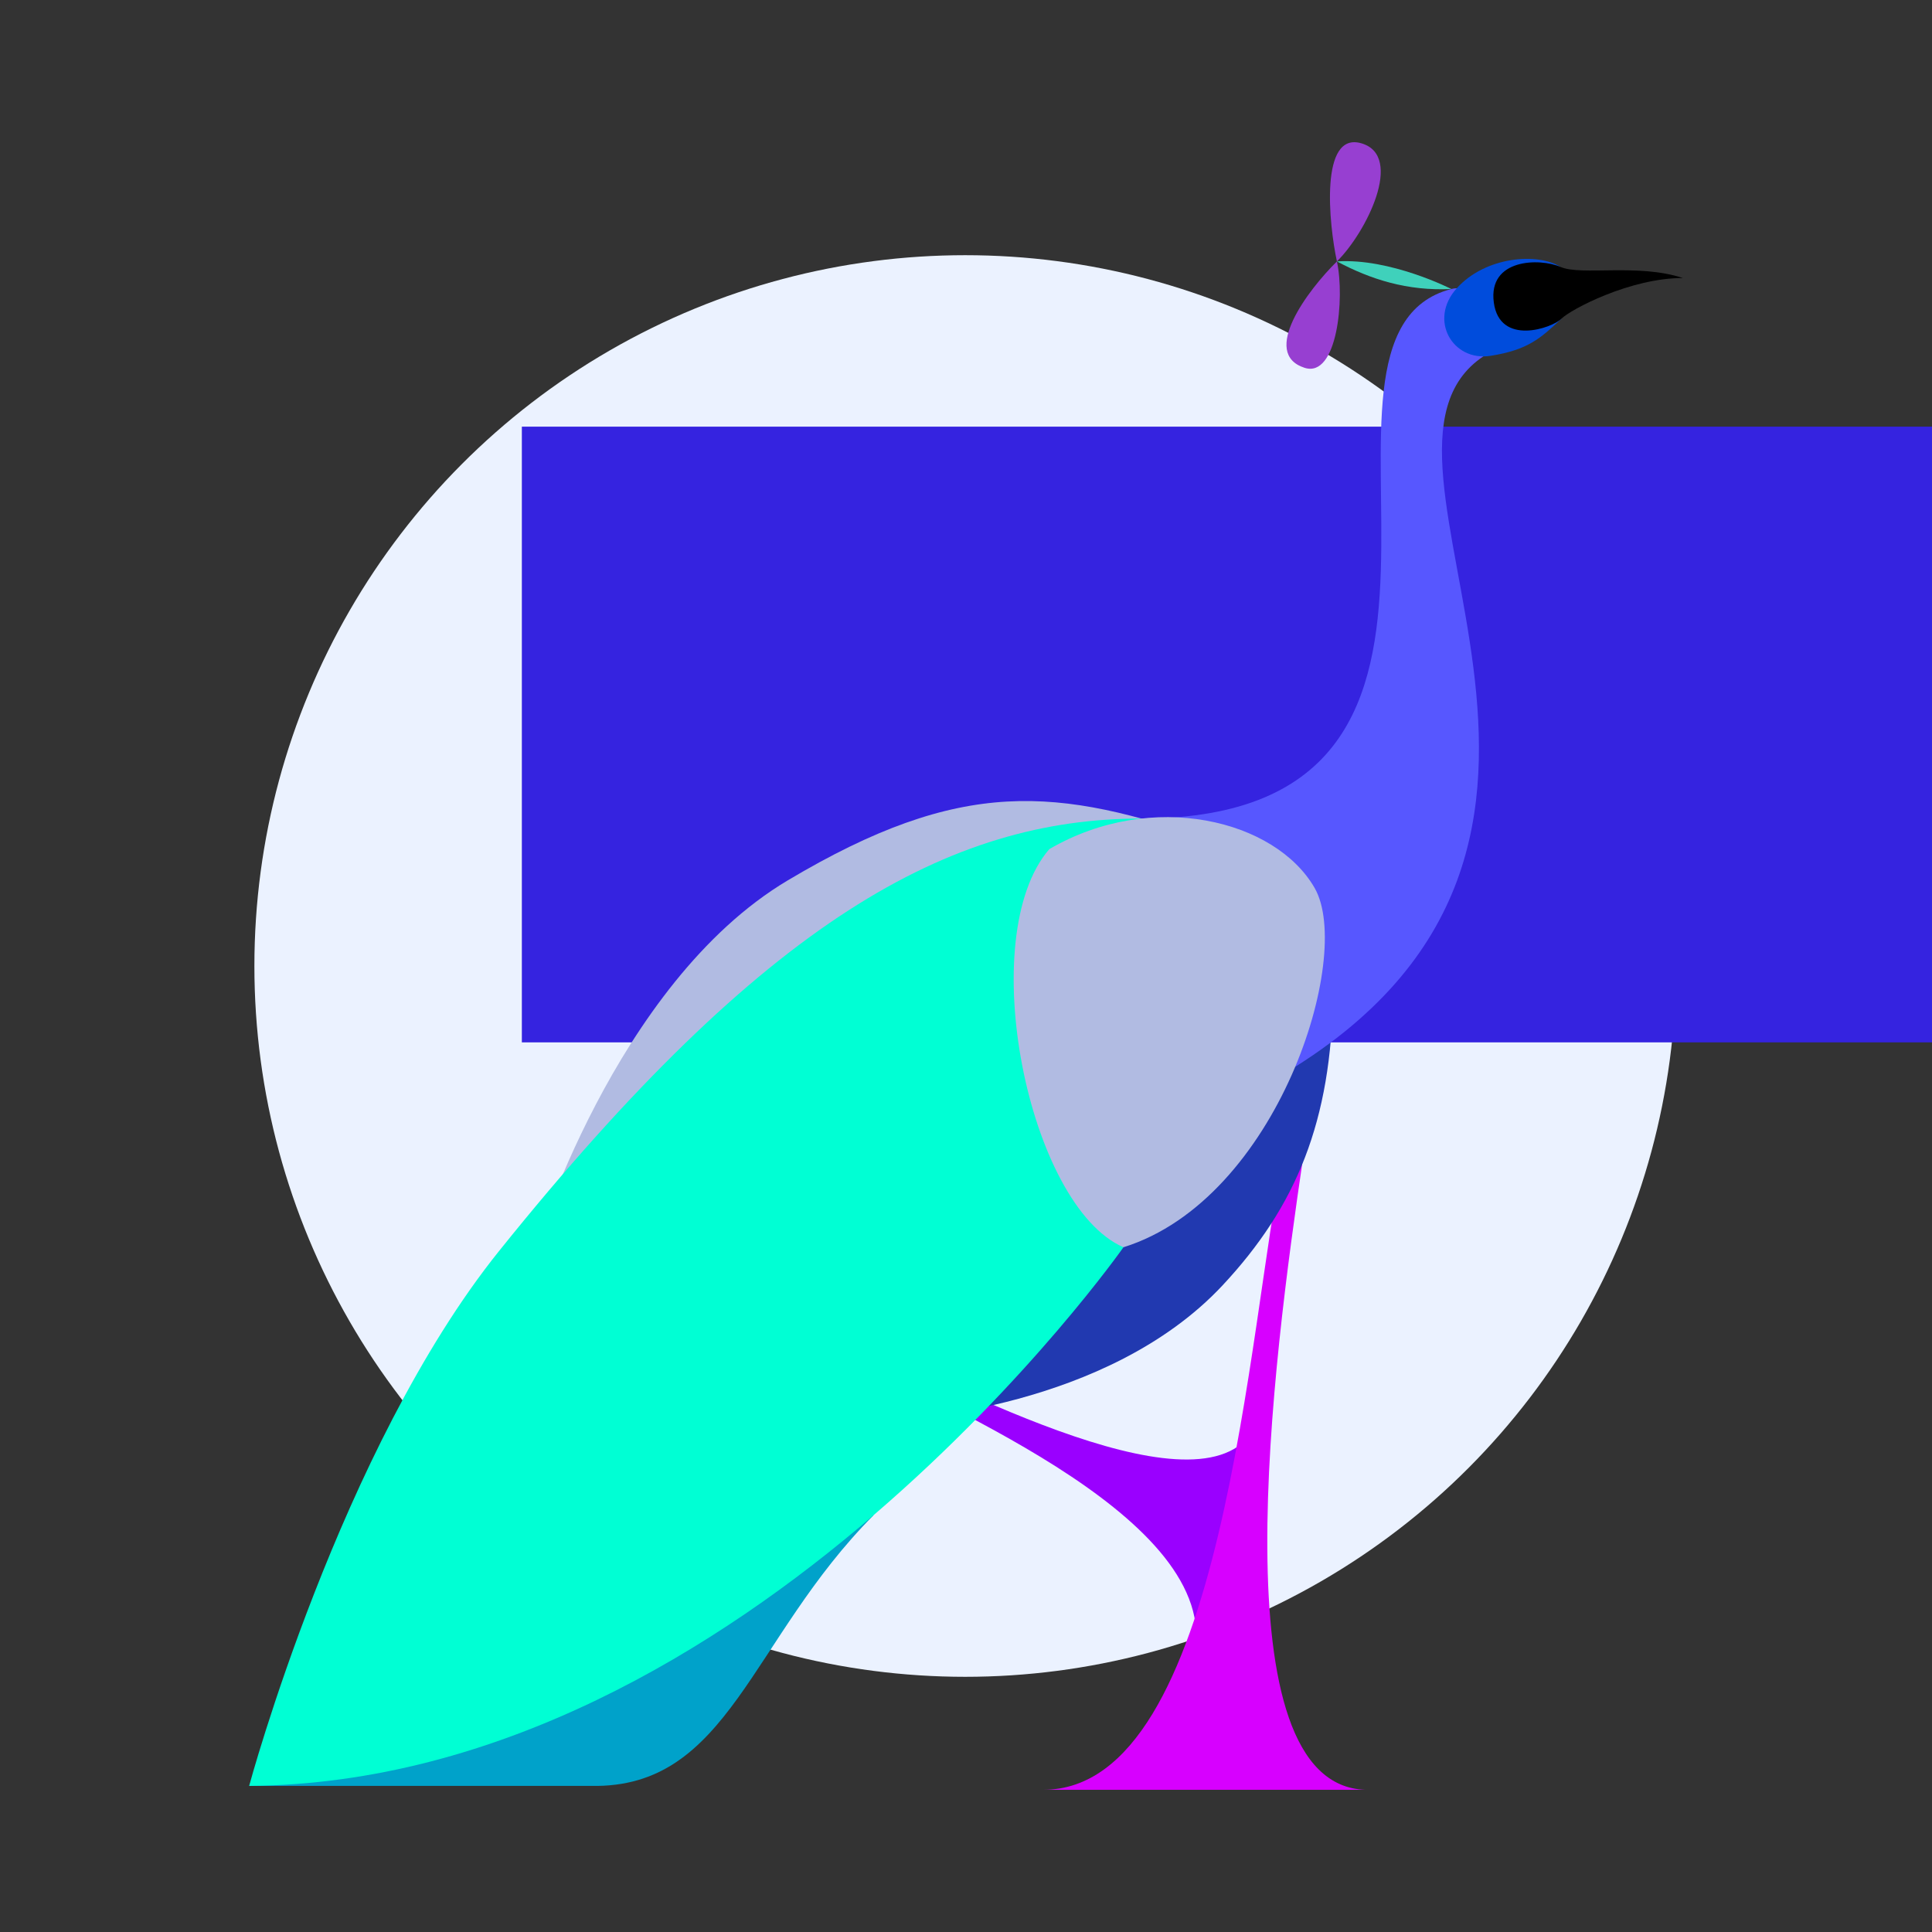 <?xml version="1.0" encoding="UTF-8" standalone="no"?>
<!-- Created with Inkscape (http://www.inkscape.org/) -->

<svg
   xmlns:dc="http://purl.org/dc/elements/1.1/"
   xmlns:cc="http://creativecommons.org/ns#"
   xmlns:rdf="http://www.w3.org/1999/02/22-rdf-syntax-ns#"
   xmlns:svg="http://www.w3.org/2000/svg"
   xmlns="http://www.w3.org/2000/svg"
   xmlns:sodipodi="http://sodipodi.sourceforge.net/DTD/sodipodi-0.dtd"
   xmlns:inkscape="http://www.inkscape.org/namespaces/inkscape"
   width="1000"
   height="1000"
   viewBox="0 0 264.583 264.583"
   version="1.1"
   id="svg8"
   inkscape:version="0.92.5 (2060ec1f9f, 2020-04-08)"
   sodipodi:docname="fowl.svg"
   inkscape:export-filename="/home/xing/documents/fowl/fowl.png"
   inkscape:export-xdpi="96"
   inkscape:export-ydpi="96">
  <rect x="0" y="0" width="264.583" height="264.583" fill="#333333" stroke="none"/>
  <defs
     id="defs2" />
  <sodipodi:namedview
     id="base"
     pagecolor="#ffffff"
     bordercolor="#666666"
     borderopacity="1.0"
     inkscape:pageopacity="0"
     inkscape:pageshadow="2"
     inkscape:zoom="0.35"
     inkscape:cx="-644.69943"
     inkscape:cy="48.848559"
     inkscape:document-units="mm"
     inkscape:current-layer="layer2"
     showgrid="false"
     units="px"
     inkscape:snap-bbox="true"
     inkscape:snap-smooth-nodes="false"
     inkscape:snap-intersection-paths="true"
     inkscape:object-paths="false"
     inkscape:object-nodes="true"
     inkscape:snap-others="true"
     inkscape:window-width="1880"
     inkscape:window-height="1025"
     inkscape:window-x="40"
     inkscape:window-y="27"
     inkscape:window-maximized="1"
     fit-margin-top="125"
     fit-margin-bottom="125"
     fit-margin-left="125"
     fit-margin-right="125" />
  <g
     inkscape:groupmode="layer"
     id="layer2"
     inkscape:label="Layer 2"
     transform="translate(-67.193,-0.369)">
    <circle
       style="fill:#ebf2ff;fill-opacity:1;stroke:none;stroke-width:0.151"
       id="path4645"
       cx="199.375"
       cy="132.661"
       r="97.344" />
    <flowRoot
       xml:space="preserve"
       id="flowRoot4647"
       style="font-style:normal;font-variant:normal;font-weight:normal;font-stretch:normal;font-size:40px;line-height:1.25;font-family:'URW Gothic';-inkscape-font-specification:'URW Gothic, Normal';font-variant-ligatures:normal;font-variant-caps:normal;font-variant-numeric:normal;font-feature-settings:normal;text-align:start;letter-spacing:0px;word-spacing:0px;writing-mode:lr-tb;text-anchor:start;fill:#3523e0;fill-opacity:1;stroke:none"
       transform="matrix(0.527,0,0,0.527,-136.134,-191.903)"><flowRegion
         id="flowRegion4649"
         style="font-style:normal;font-variant:normal;font-weight:normal;font-stretch:normal;font-size:40px;font-family:'URW Gothic';-inkscape-font-specification:'URW Gothic, Normal';font-variant-ligatures:normal;font-variant-caps:normal;font-variant-numeric:normal;font-feature-settings:normal;text-align:start;writing-mode:lr-tb;text-anchor:start;fill:#3523e0;fill-opacity:1"><rect
           id="rect4651"
           width="367.143"
           height="160"
           x="521.429"
           y="475.714"
           style="font-style:normal;font-variant:normal;font-weight:normal;font-stretch:normal;font-size:40px;font-family:'URW Gothic';-inkscape-font-specification:'URW Gothic, Normal';font-variant-ligatures:normal;font-variant-caps:normal;font-variant-numeric:normal;font-feature-settings:normal;text-align:start;writing-mode:lr-tb;text-anchor:start;fill:#3523e0;fill-opacity:1" /></flowRegion><flowPara
         id="flowPara4653">ARCADIA</flowPara><flowPara
         id="flowPara4655">HIGH</flowPara></flowRoot>  </g>
  <g
     inkscape:label="Layer 1"
     inkscape:groupmode="layer"
     id="layer1"
     transform="translate(-67.193,20.131)"
     sodipodi:insensitive="true">
    <g
       id="g4639"
       transform="translate(90.623,-60.796)">
      <path
         sodipodi:nodetypes="cccc"
         inkscape:connector-curvature="0"
         id="path4602-3"
         d="m 93.167,224.039 c 17.071,8.061 51.331,25.859 55.965,10.392 l -9.192,33.831 c 5.188,-19.094 -33.88,-34.566 -47.19,-42.147"
         style="fill:#9a00ff;fill-opacity:1;stroke:none;stroke-width:0.192px;stroke-linecap:butt;stroke-linejoin:miter;stroke-opacity:1" />
      <path
         sodipodi:nodetypes="cccc"
         inkscape:connector-curvature="0"
         id="path4602"
         d="m 155.049,199.065 c -4.16,28.112 -11.805,86.08 8.52,86.71 h -44.144 c 24.915,0 28.085,-64.337 32.902,-86.771"
         style="fill:#d700ff;fill-opacity:1;stroke:none;stroke-width:0.265px;stroke-linecap:butt;stroke-linejoin:miter;stroke-opacity:1" />
      <path
         sodipodi:nodetypes="cscc"
         inkscape:connector-curvature="0"
         id="path4619"
         d="m 159.128,176.615 c -0.189,17.576 -5.048,29.275 -15.119,40.065 -15.875,17.009 -44.034,18.332 -44.034,18.332 z"
         style="fill:#2139b0;fill-opacity:1;stroke:none;stroke-width:0.265px;stroke-linecap:butt;stroke-linejoin:miter;stroke-opacity:1" />
      <path
         sodipodi:nodetypes="ccccc"
         inkscape:connector-curvature="0"
         id="path3774"
         d="m 132.882,152.763 c 55.635,0 17.645,-66.133 42.446,-72.519 3.943,-1.056 5.264,5.925 4.378,9.23 -20.797,13.883 26.56,66.839 -28.165,98.747 -14.967,2.673 -18.659,-35.458 -18.659,-35.458 z"
         style="fill:#5757ff;fill-opacity:1;stroke:none;stroke-width:0.265px;stroke-linecap:butt;stroke-linejoin:miter;stroke-opacity:1" />
      <path
         sodipodi:nodetypes="zcczz"
         inkscape:connector-curvature="0"
         id="path4625"
         d="m 176.077,80.135 c 3.94,-4.365 11.079,-4.902 14.202,-2.914 -7.172,3.796 0.224,4.907 0.117,7.099 -2.84,2.673 -4.58,4.275 -9.722,5.078 -5.142,0.803 -8.537,-4.899 -4.597,-9.264 z"
         style="fill:#004cdc;fill-opacity:1;stroke:none;stroke-width:0.265px;stroke-linecap:butt;stroke-linejoin:miter;stroke-opacity:1" />
      <path
         sodipodi:nodetypes="czcc"
         inkscape:connector-curvature="0"
         id="path69"
         d="m 142.722,155.882 c -21.382,-7.484 -34.478,-8.82 -58.265,5.345 -23.787,14.165 -34.745,50.781 -34.745,50.781 z"
         style="fill:#b1bbe2;fill-opacity:1;stroke:none;stroke-width:0.265px;stroke-linecap:butt;stroke-linejoin:miter;stroke-opacity:1" />
      <path
         sodipodi:nodetypes="cccc"
         inkscape:connector-curvature="0"
         id="path12"
         d="m 10.691,285.24 h 46.827 c 18.899,0.378 21.775,-20.081 38.699,-37.084 -50.247,11.225 -85.526,37.084 -85.526,37.084 z"
         style="fill:#00a2ca;fill-opacity:1;stroke:none;stroke-width:0.265px;stroke-linecap:butt;stroke-linejoin:miter;stroke-opacity:1" />
      <path
         sodipodi:nodetypes="csccsc"
         inkscape:connector-curvature="0"
         id="path10"
         d="m 10.691,285.24 c 34.211,-0.267 64.145,-18.709 85.526,-37.084 21.382,-18.375 34.21,-36.683 34.21,-36.683 0,0 -23.203,-25.569 2.455,-58.711 -26.154,0 -51.485,13.791 -87.981,59.245 -21.753,27.093 -34.211,73.232 -34.211,73.232 z"
         style="fill:#00ffd4;fill-opacity:1;stroke:none;stroke-width:0.265px;stroke-linecap:butt;stroke-linejoin:miter;stroke-opacity:1" />
      <path
         sodipodi:nodetypes="zccz"
         inkscape:connector-curvature="0"
         id="path51"
         d="m 156.62,162.296 c -5.345,-9.354 -22.256,-13.556 -36.349,-5.345 -10.351,11.953 -2.94,48.815 10.156,54.523 21.114,-6.587 31.538,-39.823 26.192,-49.178 z"
         style="fill:#b1bbe2;fill-opacity:1;stroke:none;stroke-width:0.265px;stroke-linecap:butt;stroke-linejoin:miter;stroke-opacity:1" />
      <path
         sodipodi:nodetypes="szczs"
         inkscape:connector-curvature="0"
         id="path3795"
         d="m 181.142,82.082 c 0.802,6.014 7.972,3.52 9.254,2.238 1.282,-1.282 9.431,-5.591 16.638,-5.579 -6.088,-2.034 -13.913,-0.282 -16.754,-1.52 -2.842,-1.238 -9.939,-1.153 -9.137,4.861 z"
         style="fill:#000000;fill-opacity:1;stroke:none;stroke-width:0.265px;stroke-linecap:butt;stroke-linejoin:miter;stroke-opacity:1" />
      <path
         sodipodi:nodetypes="zzzsz"
         inkscape:connector-curvature="0"
         id="path4621"
         d="m 159.659,76.466 c -1.092,-5.027 -2.419,-17.93 3.401,-16.161 5.819,1.769 0.615,12.205 -3.401,16.161 -4.015,3.956 -10.498,12.61 -4.436,14.568 4.486,1.448 5.529,-9.54 4.436,-14.568 z"
         style="fill:#973fd1;fill-opacity:1;stroke:none;stroke-width:0.265px;stroke-linecap:butt;stroke-linejoin:miter;stroke-opacity:1" />
      <path
         sodipodi:nodetypes="ccc"
         inkscape:connector-curvature="0"
         id="path4623"
         d="m 159.659,76.466 c 7.312,-0.488 15.67,3.778 15.67,3.778 -6.025,0.295 -11.065,-1.321 -15.67,-3.778 z"
         style="fill:#3fd1bb;fill-opacity:1;stroke:none;stroke-width:0.265px;stroke-linecap:butt;stroke-linejoin:miter;stroke-opacity:1" />
    </g>
  </g>
</svg>
